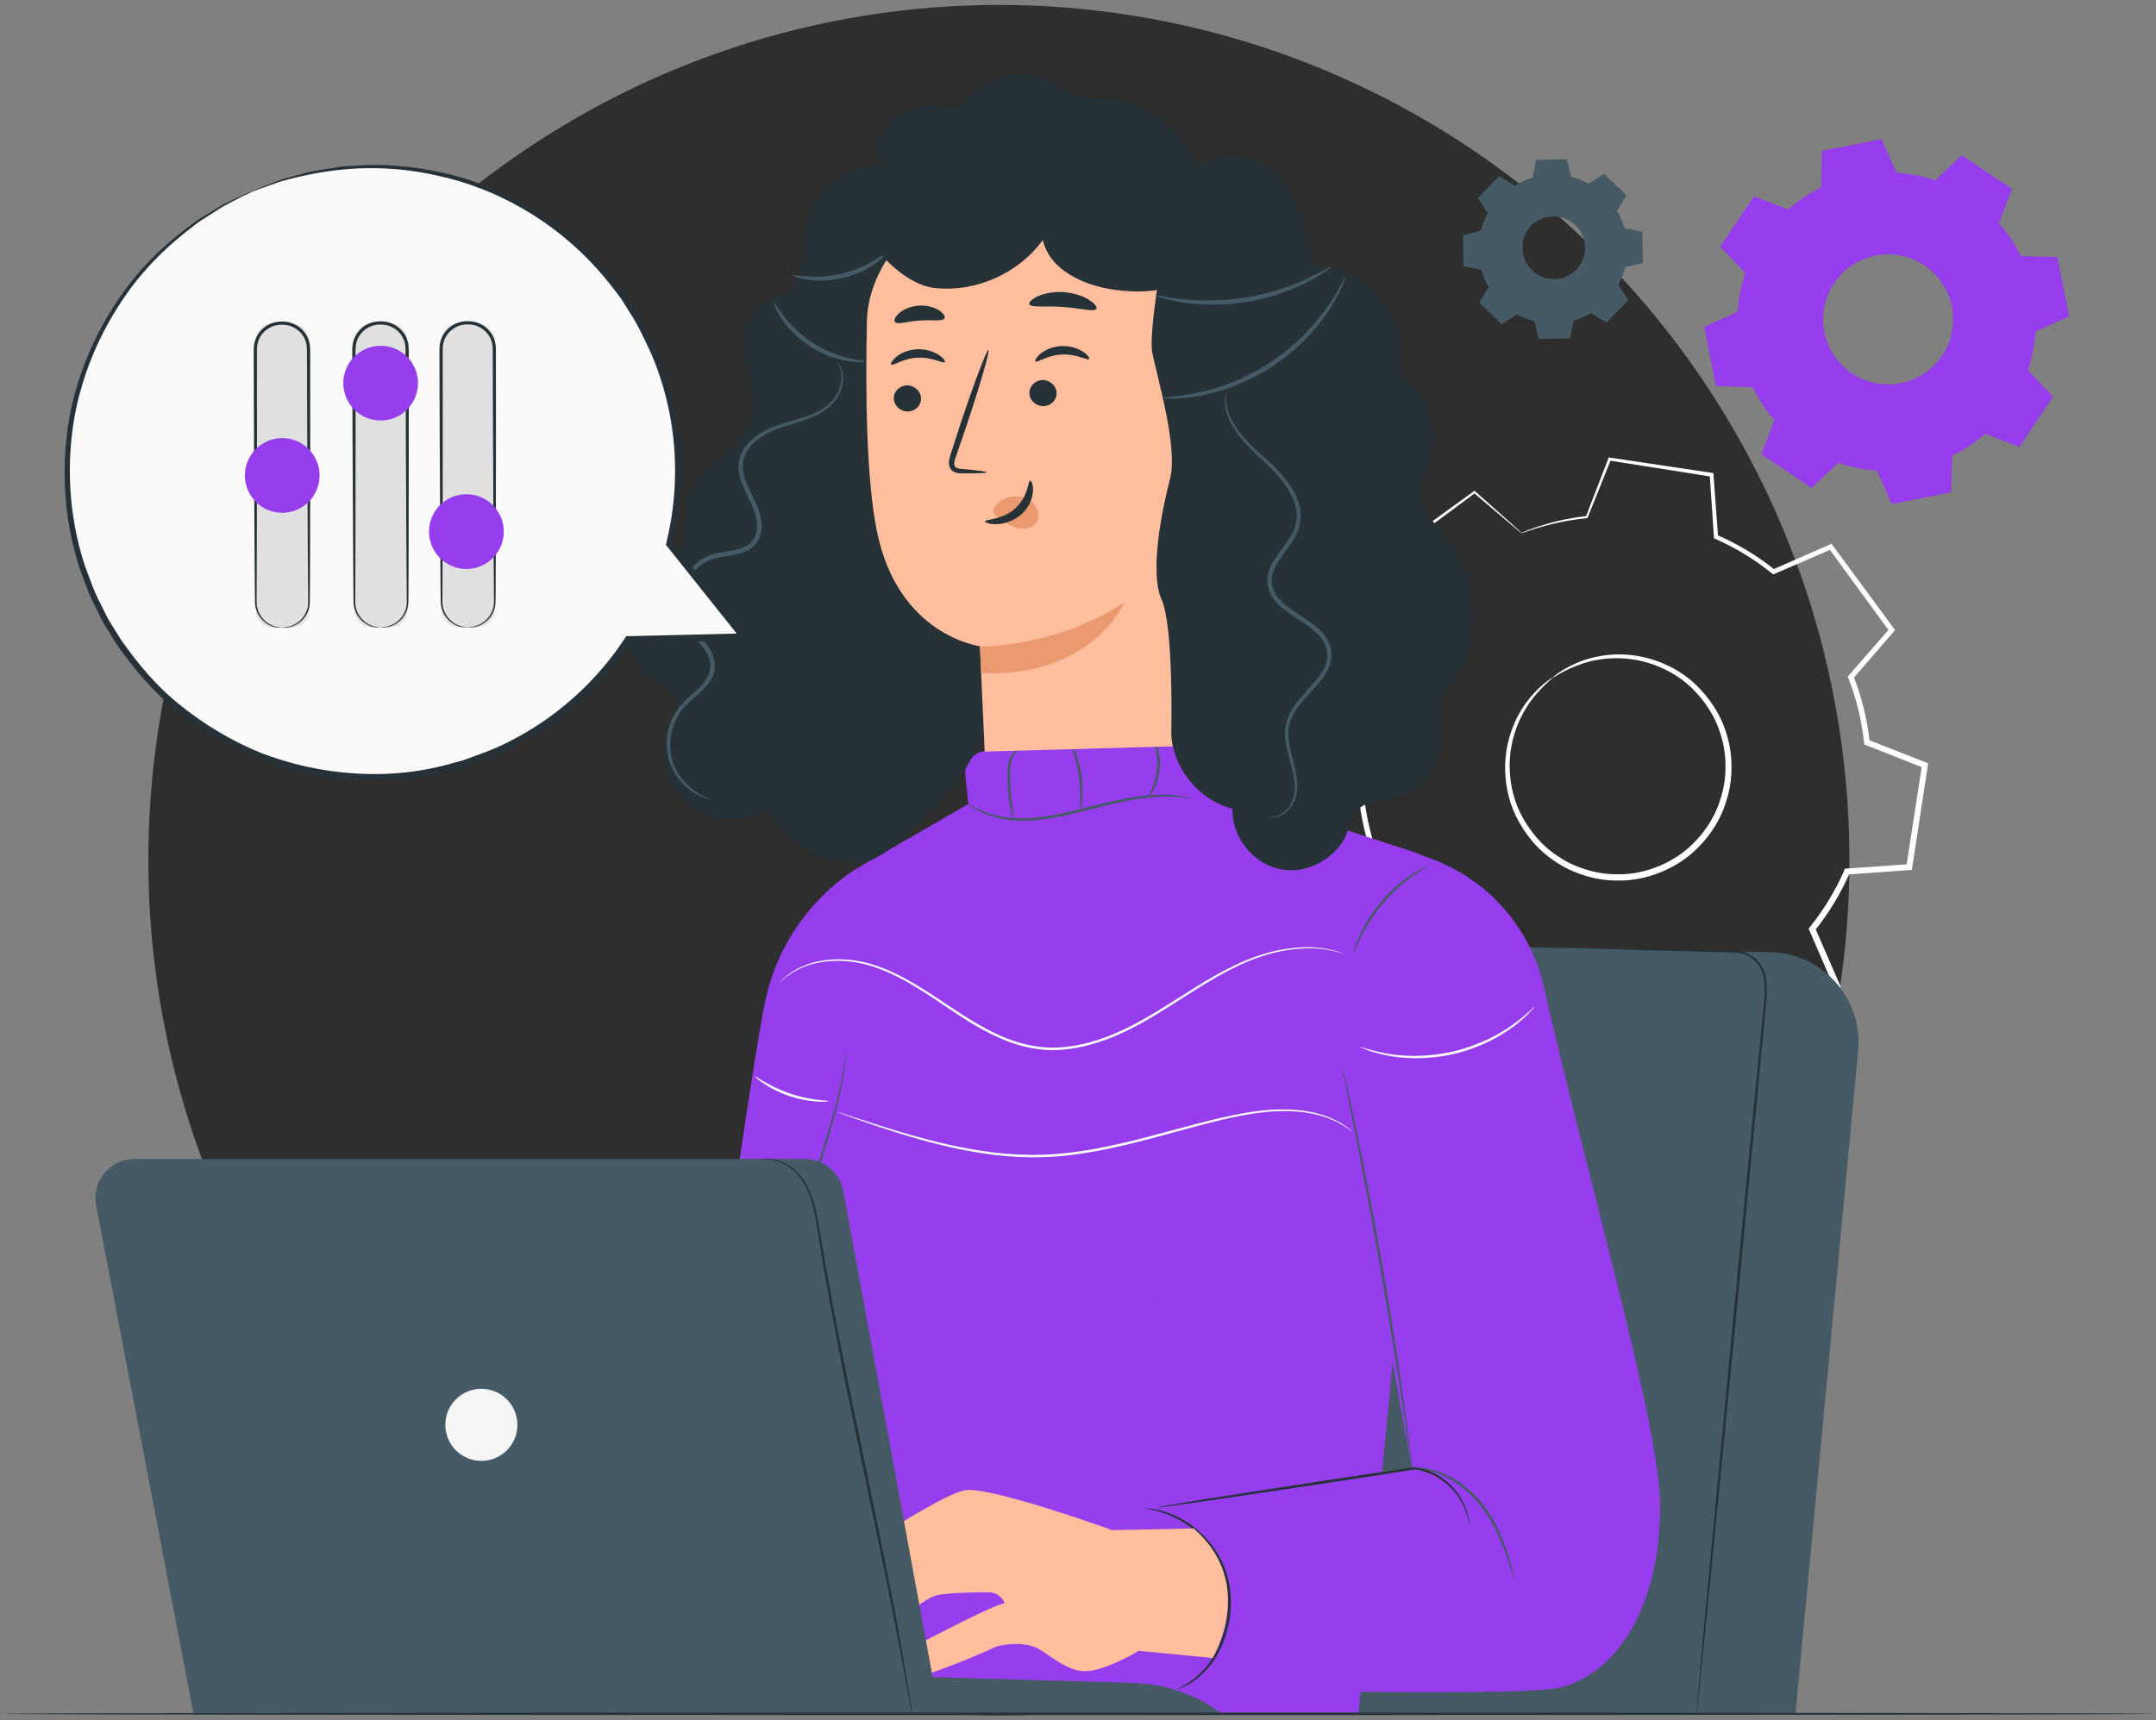 <svg width="436" height="348" viewBox="0 0 436 348" fill="none" xmlns="http://www.w3.org/2000/svg">
<rect x="0" y="0" width="436" height="348" fill="#808080" stroke="none"/>
<ellipse cx="202" cy="174" rx="172" ry="173" fill="#2E2E2E"/>
<g clip-path="url(#clip0)">
<path d="M361.61 42.36C363.64 40.57 365.88 39.09 368.26 37.93L368.47 30.52L380.5 28.15L383.5 34.92C386.14 35.09 388.77 35.61 391.33 36.49L396.71 31.4L406.89 38.23L404.23 45.14C406.02 47.17 407.5 49.42 408.66 51.79L416.06 52L418.43 64.02L411.66 67.02C411.49 69.66 410.97 72.29 410.09 74.85L415.18 80.23L408.35 90.41L401.44 87.75C399.41 89.54 397.16 91.02 394.79 92.18L394.58 99.59L382.56 101.96L379.56 95.19C376.92 95.02 374.29 94.5 371.73 93.62L366.35 98.71L356.17 91.88L358.83 84.97C357.04 82.94 355.56 80.69 354.4 78.32L346.99 78.11L344.62 66.09L351.39 63.09C351.56 60.45 352.08 57.82 352.96 55.26L347.87 49.88L354.7 39.7L361.61 42.36ZM370.91 57.28C366.87 63.31 368.48 71.48 374.51 75.52C380.54 79.56 388.71 77.95 392.75 71.92C396.79 65.89 395.18 57.72 389.15 53.68C383.13 49.63 374.96 51.24 370.91 57.28Z" fill="#963EEE"/>
<path d="M306.35 37.57C307.49 36.88 308.71 36.35 309.97 36L310.72 32.42L316.77 32.31L317.64 35.86C318.91 36.17 320.14 36.65 321.31 37.3L324.37 35.3L328.72 39.5L326.82 42.63C327.51 43.77 328.04 44.99 328.39 46.25L331.97 47L332.08 53.05L328.53 53.92C328.22 55.19 327.74 56.42 327.09 57.59L329.09 60.65L324.89 65L321.76 63.1C320.62 63.79 319.4 64.32 318.14 64.67L317.39 68.25L311.34 68.36L310.47 64.81C309.2 64.5 307.97 64.02 306.8 63.37L303.74 65.37L299.39 61.17L301.29 58.04C300.6 56.9 300.07 55.68 299.72 54.42L296.14 53.67L296.03 47.62L299.58 46.75C299.89 45.48 300.37 44.25 301.02 43.08L299.02 40.02L303.22 35.67L306.35 37.57ZM309.58 45.63C307.09 48.21 307.16 52.32 309.74 54.81C312.32 57.3 316.43 57.23 318.92 54.65C321.41 52.07 321.34 47.96 318.76 45.47C316.18 42.97 312.07 43.05 309.58 45.63Z" fill="#455A64"/>
<path d="M309.58 45.63C309.58 45.63 309.92 45.15 310.79 44.57C311.64 44 313.13 43.37 315.02 43.57C315.95 43.67 316.97 43.98 317.9 44.59C318.82 45.2 319.69 46.08 320.23 47.21C320.52 47.77 320.71 48.39 320.82 49.03C320.94 49.67 320.95 50.35 320.86 51.03C320.7 52.39 320.05 53.72 319.06 54.77C318.05 55.8 316.73 56.49 315.38 56.7C314.71 56.82 314.03 56.83 313.38 56.73C312.73 56.65 312.1 56.47 311.54 56.2C310.39 55.7 309.48 54.86 308.84 53.97C308.19 53.06 307.85 52.06 307.72 51.13C307.45 49.25 308.03 47.73 308.57 46.86C309.11 45.98 309.58 45.63 309.58 45.63C309.62 45.66 309.19 46.06 308.69 46.95C308.2 47.83 307.68 49.3 307.97 51.11C308.12 52 308.46 52.96 309.08 53.81C309.71 54.66 310.57 55.44 311.67 55.91C312.21 56.16 312.8 56.32 313.42 56.4C314.03 56.49 314.68 56.48 315.31 56.36C316.59 56.15 317.82 55.5 318.78 54.53C319.72 53.54 320.33 52.28 320.49 51C320.58 50.36 320.57 49.72 320.46 49.11C320.36 48.5 320.18 47.91 319.91 47.38C319.41 46.3 318.59 45.46 317.72 44.86C316.84 44.26 315.87 43.96 314.98 43.84C313.17 43.61 311.71 44.18 310.85 44.7C309.99 45.22 309.61 45.66 309.58 45.63Z" fill="#455A64"/>
<path d="M306.35 37.57C306.35 37.58 306.28 37.54 306.15 37.46C306 37.38 305.81 37.26 305.55 37.11C305 36.79 304.22 36.32 303.19 35.72L303.26 35.71C302.19 36.83 300.78 38.3 299.08 40.09L299.09 39.97C299.7 40.89 300.38 41.92 301.11 43.02L301.15 43.07L301.12 43.13C300.53 44.21 300.03 45.43 299.7 46.78L299.68 46.85L299.61 46.87C298.5 47.14 297.31 47.44 296.06 47.75L296.16 47.62C296.2 49.52 296.24 51.55 296.28 53.67L296.16 53.53C297.27 53.76 298.49 54.01 299.74 54.27L299.83 54.29L299.86 54.38C300.19 55.55 300.71 56.79 301.42 57.96L301.47 58.04L301.42 58.12C300.83 59.09 300.19 60.16 299.53 61.25L299.5 61.04C300.87 62.36 302.35 63.78 303.86 65.24L303.64 65.22C304.59 64.59 305.64 63.91 306.7 63.21L306.79 63.15L306.88 63.2C307.95 63.8 309.19 64.3 310.51 64.62L310.62 64.65L310.65 64.76C310.92 65.87 311.22 67.09 311.52 68.31L311.34 68.17C313.26 68.14 315.31 68.1 317.39 68.06L317.21 68.21C317.45 67.08 317.7 65.86 317.95 64.63L317.97 64.52L318.08 64.49C319.27 64.15 320.51 63.63 321.65 62.94L321.75 62.88L321.85 62.94C322.9 63.58 323.94 64.21 324.98 64.84L324.75 64.87C326.17 63.4 327.57 61.95 328.95 60.52L328.93 60.75C328.26 59.72 327.59 58.7 326.93 57.69L326.87 57.6L326.92 57.5C327.56 56.35 328.04 55.12 328.35 53.87L328.38 53.76L328.49 53.73C329.69 53.44 330.87 53.15 332.04 52.86L331.9 53.04C331.87 50.97 331.83 48.96 331.8 46.99L331.94 47.15C330.73 46.9 329.53 46.65 328.36 46.4L328.26 46.38L328.23 46.28C327.87 45 327.34 43.79 326.68 42.7L326.63 42.62L326.68 42.54C327.33 41.47 327.96 40.43 328.58 39.42L328.6 39.61C327.07 38.13 325.63 36.73 324.26 35.4L324.44 35.42C323.36 36.12 322.35 36.78 321.38 37.42L321.31 37.46L321.24 37.42C320.02 36.74 318.8 36.28 317.6 35.98L317.53 35.96L317.51 35.89C317.2 34.6 316.92 33.43 316.65 32.33L316.76 32.41C314.42 32.44 312.42 32.47 310.71 32.49L310.79 32.42C310.48 33.85 310.23 35.02 310.02 36L310.01 36.04L309.98 36.05C308.7 36.41 307.8 36.83 307.21 37.11C306.93 37.26 306.72 37.37 306.56 37.45C306.42 37.54 306.35 37.57 306.35 37.57C306.35 37.57 306.42 37.52 306.55 37.43C306.69 37.35 306.9 37.22 307.19 37.06C307.77 36.75 308.67 36.31 309.95 35.94L309.91 35.99C310.11 35.01 310.34 33.84 310.63 32.4L310.64 32.34H310.71C312.42 32.3 314.42 32.26 316.76 32.21H316.85L316.87 32.3C317.14 33.4 317.43 34.56 317.75 35.85L317.66 35.76C318.88 36.06 320.12 36.52 321.37 37.21H321.23C322.2 36.57 323.21 35.91 324.28 35.2L324.37 35.14L324.45 35.22C325.83 36.55 327.28 37.94 328.81 39.41L328.9 39.5L328.84 39.61C328.23 40.63 327.6 41.67 326.95 42.74V42.57C327.63 43.68 328.17 44.92 328.54 46.23L328.41 46.11C329.58 46.35 330.78 46.6 331.99 46.85L332.12 46.88V47.02C332.16 48.99 332.19 51 332.23 53.07V53.21L332.09 53.24C330.92 53.53 329.74 53.82 328.54 54.11L328.67 53.98C328.36 55.26 327.87 56.52 327.21 57.7L327.2 57.51C327.86 58.52 328.53 59.54 329.21 60.57L329.29 60.69L329.19 60.8C327.81 62.23 326.41 63.68 324.99 65.15L324.89 65.26L324.76 65.18C323.73 64.55 322.68 63.92 321.63 63.29H321.82C320.65 64 319.38 64.53 318.16 64.88L318.29 64.74C318.03 65.97 317.78 67.19 317.54 68.32L317.51 68.46H317.36C315.28 68.5 313.23 68.53 311.31 68.56H311.16L311.13 68.42C310.83 67.19 310.53 65.98 310.26 64.87L310.39 65C309.04 64.67 307.77 64.15 306.68 63.54L306.86 63.53C305.8 64.22 304.75 64.91 303.8 65.53L303.68 65.61L303.58 65.51C302.07 64.05 300.6 62.62 299.23 61.3L299.13 61.21L299.2 61.1C299.86 60.01 300.51 58.95 301.1 57.98V58.15C300.38 56.95 299.85 55.68 299.52 54.49L299.64 54.6C298.39 54.34 297.17 54.08 296.06 53.85L295.95 53.83V53.71C295.92 51.59 295.89 49.56 295.86 47.66V47.55L295.96 47.53C297.21 47.23 298.41 46.94 299.51 46.67L299.42 46.76C299.76 45.39 300.28 44.15 300.89 43.07V43.18C300.17 42.08 299.5 41.04 298.9 40.11L298.86 40.05L298.91 40C300.63 38.24 302.06 36.78 303.14 35.67L303.17 35.64L303.21 35.66C304.21 36.28 304.98 36.76 305.51 37.09C305.76 37.25 305.96 37.37 306.1 37.47C306.29 37.51 306.35 37.56 306.35 37.57Z" fill="#455A64"/>
<path d="M327.35 218.56H327.33L306.69 215.39V215.37L305.8 202.81C301.63 200.99 297.72 198.62 294.19 195.77L282.63 200.8L282.62 200.78L270.27 183.94L270.28 183.92L278.53 174.42C276.87 170.19 275.79 165.75 275.3 161.23L263.56 156.61V156.59L266.73 135.95H266.75L279.31 135.06C281.13 130.89 283.5 126.99 286.34 123.45L281.31 111.89L281.33 111.88L298.16 99.53L298.18 99.54L307.69 107.79C311.91 106.14 316.35 105.05 320.88 104.56L325.5 92.82H325.52L346.17 96V96.02L347.05 108.58C351.22 110.4 355.13 112.77 358.66 115.62L370.22 110.59L370.23 110.61L382.58 127.45L382.57 127.47L374.32 136.97C375.98 141.2 377.06 145.63 377.55 150.16L389.29 154.78V154.8L386.12 175.44H386.1L373.54 176.33C371.72 180.5 369.35 184.41 366.5 187.94L371.53 199.5L371.51 199.51L354.68 211.86L354.66 211.85L345.16 203.6C340.94 205.26 336.5 206.34 331.97 206.83L327.35 218.56ZM306.73 215.34L327.31 218.5L331.93 206.77H331.94C336.47 206.28 340.92 205.2 345.15 203.54H345.16L345.17 203.55L354.67 211.8L371.46 199.48L366.44 187.93L366.45 187.92C369.3 184.38 371.67 180.47 373.49 176.3L373.5 176.29H373.51L386.07 175.4L389.23 154.82L377.5 150.2V150.19C377.01 145.66 375.93 141.21 374.27 136.98V136.97L374.28 136.96L382.53 127.46L370.21 110.67L358.66 115.7L358.65 115.69C355.11 112.84 351.2 110.47 347.02 108.65L347.01 108.64V108.62L346.13 96.06L325.55 92.9L320.93 104.63H320.92C316.38 105.12 311.94 106.2 307.72 107.86L307.71 107.87L307.7 107.86L298.2 99.61L281.41 111.93L286.43 123.49L286.42 123.5C283.57 127.04 281.2 130.95 279.38 135.13L279.37 135.14H279.36L266.78 136L263.62 156.58L275.35 161.2V161.21C275.84 165.74 276.92 170.18 278.58 174.42V174.43L278.57 174.44L270.32 183.94L282.64 200.73L294.19 195.7L294.2 195.71C297.74 198.56 301.65 200.93 305.82 202.75L305.83 202.76V202.77L306.73 215.34ZM327.22 177.54C326.08 177.54 324.94 177.45 323.79 177.28C320.91 176.84 318.19 175.86 315.71 174.38C313.13 172.84 310.92 170.83 309.13 168.39C307.34 165.95 306.08 163.24 305.39 160.32C304.72 157.5 304.61 154.61 305.05 151.74C305.49 148.86 306.47 146.14 307.95 143.66C309.49 141.08 311.5 138.87 313.94 137.08C316.38 135.29 319.09 134.03 322.01 133.34C324.83 132.67 327.72 132.56 330.59 133C333.47 133.44 336.19 134.42 338.67 135.9C341.25 137.44 343.46 139.45 345.25 141.89C347.04 144.33 348.3 147.04 348.99 149.96C349.66 152.78 349.77 155.67 349.33 158.54C348.89 161.42 347.91 164.14 346.43 166.62C344.89 169.2 342.88 171.41 340.44 173.2C338 174.99 335.29 176.25 332.37 176.94C330.67 177.33 328.95 177.54 327.22 177.54ZM313.95 137.08L313.96 137.1C311.53 138.89 309.52 141.09 307.98 143.66C306.5 146.14 305.53 148.86 305.09 151.73C304.65 154.6 304.76 157.48 305.43 160.29C306.12 163.2 307.38 165.91 309.16 168.34C310.95 170.77 313.15 172.78 315.72 174.32C318.2 175.8 320.92 176.77 323.79 177.21C326.66 177.65 329.54 177.54 332.35 176.87C335.26 176.18 337.97 174.92 340.4 173.14C342.83 171.35 344.84 169.15 346.38 166.58C347.86 164.1 348.83 161.38 349.27 158.51C349.71 155.64 349.6 152.76 348.93 149.95C348.24 147.04 346.98 144.33 345.2 141.9C343.41 139.47 341.21 137.46 338.64 135.92C336.16 134.44 333.44 133.47 330.57 133.03C327.7 132.59 324.82 132.7 322.01 133.37C319.1 134.06 316.39 135.32 313.96 137.1L313.95 137.08Z" fill="#E0E0E0"/>
<path d="M313.95 137.08C313.95 137.08 315.38 135.65 318.68 134.18C321.91 132.75 327.35 131.47 333.65 133.25C336.75 134.15 340.04 135.77 342.83 138.4C345.59 141.02 348.03 144.5 349.21 148.67C349.85 150.73 350.17 152.95 350.15 155.21C350.17 157.47 349.83 159.78 349.11 162.02C347.76 166.53 344.8 170.7 340.8 173.69C336.75 176.61 331.89 178.18 327.18 178.12C324.83 178.14 322.52 177.77 320.37 177.07C318.21 176.4 316.19 175.44 314.42 174.21C310.79 171.83 308.21 168.46 306.54 165.04C304.87 161.58 304.31 157.96 304.38 154.73C304.58 148.18 307.43 143.38 309.76 140.73C312.16 138.02 313.95 137.08 313.95 137.08C314.05 137.2 312.37 138.3 310.15 141.04C307.98 143.73 305.36 148.45 305.29 154.74C305.28 157.84 305.87 161.29 307.5 164.57C309.14 167.81 311.63 170.99 315.08 173.22C316.77 174.38 318.69 175.28 320.74 175.89C322.78 176.54 324.97 176.88 327.19 176.85C331.65 176.9 336.22 175.4 340.05 172.65C343.83 169.82 346.62 165.91 347.92 161.64C348.61 159.53 348.94 157.34 348.94 155.2C348.96 153.06 348.68 150.96 348.09 149C347.01 145.04 344.72 141.71 342.12 139.17C339.49 136.63 336.37 135.03 333.41 134.11C327.39 132.29 322.1 133.37 318.88 134.64C315.59 135.94 314.04 137.22 313.95 137.08Z" fill="white"/>
<path d="M307.69 107.82C307.69 107.84 307.48 107.68 307.07 107.34C306.62 106.97 306.02 106.46 305.24 105.81C303.57 104.39 301.17 102.35 298.05 99.71L298.31 99.72C294.02 102.9 288.38 107.09 281.56 112.16L281.67 111.77C283.21 115.27 284.92 119.15 286.74 123.31L286.83 123.52L286.69 123.7C284.04 127.01 281.63 130.88 279.74 135.26L279.64 135.49L279.38 135.51C275.46 135.8 271.22 136.11 266.8 136.43L267.22 136.04C266.24 142.54 265.2 149.43 264.1 156.67L263.79 156.12C267.42 157.54 271.43 159.11 275.53 160.72L275.83 160.84L275.86 161.16C276.31 165.32 277.35 169.85 279.08 174.23L279.2 174.54L278.98 174.79C276.42 177.74 273.6 181 270.73 184.32L270.76 183.61C274.64 188.89 278.83 194.58 283.12 200.42L282.4 200.23C286 198.66 289.95 196.94 293.95 195.19L294.29 195.04L294.58 195.27C297.86 197.91 301.8 200.37 306.08 202.22L306.42 202.37L306.45 202.75C306.73 206.69 307.04 210.99 307.35 215.33L306.82 214.75C313.35 215.75 320.35 216.82 327.44 217.91L326.75 218.31C328.21 214.6 329.78 210.6 331.37 206.58L331.51 206.22L331.9 206.18C336.14 205.73 340.64 204.68 344.93 202.99H344.94L345.3 202.85L345.59 203.1C348.79 205.87 351.96 208.63 355.11 211.36L354.31 211.33C359.99 207.16 365.6 203.05 371.13 198.99L370.92 199.76C369.23 195.87 367.56 192.01 365.9 188.2L365.75 187.85L365.99 187.55C368.84 184.01 371.18 180.13 372.96 176.07L373.11 175.72L373.48 175.69C377.73 175.39 381.92 175.1 386.06 174.81L385.5 175.33C386.59 168.29 387.65 161.42 388.69 154.71L389.06 155.35C385.08 153.78 381.17 152.23 377.33 150.72L377.01 150.59L376.97 150.24C376.49 145.67 375.39 141.27 373.79 137.17L373.67 136.86L373.89 136.61C376.73 133.35 379.48 130.19 382.17 127.11L382.14 127.77C377.81 121.84 373.72 116.25 369.83 110.92L370.42 111.08C366.35 112.84 362.53 114.49 358.85 116.08L358.59 116.19L358.37 116.02C354.63 112.99 350.74 110.71 346.86 109L346.62 108.9L346.6 108.65C346.29 104.08 346.02 99.96 345.75 96.07L346.07 96.42C338.09 95.16 331.29 94.08 325.46 93.16L325.77 92.98C323.89 97.65 322.36 101.49 321.07 104.68L321.02 104.8L320.9 104.81C316.34 105.28 313.04 106.17 310.88 106.81C309.84 107.14 309.05 107.4 308.47 107.59C307.95 107.76 307.69 107.83 307.69 107.82C307.69 107.8 307.96 107.68 308.46 107.47C308.98 107.26 309.77 106.95 310.84 106.59C312.99 105.88 316.29 104.91 320.88 104.38L320.71 104.51C321.95 101.3 323.44 97.45 325.25 92.75L325.33 92.54L325.56 92.57C331.39 93.44 338.2 94.46 346.19 95.65L346.49 95.69L346.51 95.99C346.8 99.88 347.1 104 347.44 108.56L347.19 108.2C351.15 109.92 355.12 112.21 358.94 115.28L358.47 115.22C362.15 113.61 365.96 111.94 370.02 110.16L370.38 110L370.61 110.32C374.52 115.63 378.63 121.21 382.99 127.12L383.24 127.46L382.96 127.78C380.28 130.87 377.54 134.04 374.71 137.31L374.81 136.74C376.46 140.92 377.59 145.42 378.1 150.09L377.74 149.62C381.58 151.13 385.5 152.66 389.48 154.23L389.92 154.4L389.85 154.87C388.83 161.58 387.78 168.45 386.7 175.49L386.63 175.97L386.14 176C382 176.3 377.82 176.59 373.56 176.9L374.08 176.53C372.26 180.7 369.88 184.68 366.95 188.31L367.04 187.66C368.7 191.47 370.38 195.33 372.07 199.22L372.27 199.69L371.86 199.99C366.33 204.05 360.73 208.16 355.04 212.34L354.63 212.64L354.24 212.3C351.09 209.57 347.92 206.81 344.72 204.04L345.37 204.15H345.36C340.96 205.88 336.35 206.96 332 207.42L332.53 207.02C330.94 211.05 329.37 215.05 327.91 218.75L327.72 219.22L327.22 219.14C320.13 218.05 313.13 216.97 306.6 215.96L306.1 215.88L306.07 215.38C305.77 211.04 305.47 206.74 305.19 202.8L305.56 203.32C301.18 201.41 297.15 198.89 293.8 196.18L294.43 196.26C290.42 198 286.47 199.71 282.87 201.28L282.43 201.47L282.15 201.09C277.87 195.25 273.7 189.54 269.83 184.25L269.56 183.88L269.86 183.54C272.74 180.23 275.57 176.98 278.14 174.04L278.04 174.6C276.28 170.12 275.24 165.49 274.8 161.24L275.13 161.68C271.03 160.06 267.04 158.47 263.41 157.04L263.03 156.89L263.09 156.49C264.22 149.26 265.29 142.37 266.3 135.88L266.36 135.52L266.72 135.49C271.14 135.19 275.38 134.9 279.3 134.64L278.94 134.89C280.89 130.45 283.37 126.53 286.08 123.19L286.03 123.58C284.24 119.41 282.56 115.51 281.05 112L280.95 111.76L281.16 111.61C288.04 106.62 293.73 102.5 298.05 99.37L298.18 99.27L298.3 99.38C301.33 102.07 303.67 104.15 305.29 105.59C306.05 106.28 306.64 106.81 307.08 107.21C307.49 107.6 307.7 107.8 307.69 107.82Z" fill="white"/>
<path d="M363.09 346.71L375.77 212.56C376.77 202 368.58 192.82 357.98 192.6L216.89 189.75C207.24 189.56 199.11 196.91 198.34 206.52L187.53 346.64L363.09 346.71Z" fill="#455A64"/>
<path d="M343.08 346.68C343.09 346.68 343.11 346.52 343.15 346.21C343.19 345.87 343.24 345.41 343.31 344.82C343.44 343.57 343.63 341.77 343.88 339.46C344.35 334.77 345.03 328.04 345.87 319.73C347.5 303.05 349.75 280.04 352.23 254.63C354.12 234.83 355.87 216.5 357.3 201.58V201.57V201.56C357.28 200.81 357.26 200.07 357.24 199.35C357.23 198.63 357.2 197.88 357.01 197.17C356.64 195.75 355.78 194.51 354.68 193.66C353.58 192.81 352.24 192.34 350.93 192.29C349.65 192.27 348.42 192.24 347.22 192.22C342.44 192.14 338.28 192.08 334.85 192.02C331.46 191.98 328.79 191.95 326.94 191.92C326.05 191.92 325.36 191.91 324.87 191.91C324.4 191.91 324.16 191.93 324.16 191.93C324.16 191.93 324.4 191.96 324.87 191.98C325.37 192 326.06 192.02 326.94 192.06C328.79 192.11 331.45 192.19 334.85 192.28C338.27 192.36 342.43 192.47 347.21 192.58C348.41 192.61 349.64 192.64 350.91 192.67C352.14 192.72 353.4 193.17 354.42 193.98C355.44 194.79 356.24 195.95 356.58 197.28C356.76 197.94 356.78 198.64 356.79 199.37C356.81 200.09 356.82 200.82 356.84 201.56V201.54C355.39 216.46 353.6 234.79 351.67 254.58C349.25 280 347.06 303.01 345.47 319.69C344.71 328 344.09 334.74 343.66 339.43C343.46 341.74 343.3 343.54 343.2 344.8C343.15 345.39 343.12 345.86 343.09 346.2C343.07 346.51 343.07 346.68 343.08 346.68Z" fill="#263238"/>
<path d="M173.79 175.36L198.57 161.05L247.22 156.25L247.54 163.39L234.4 262.8L245.11 346.68H167.13L173.79 175.36Z" fill="#963EEE"/>
<path d="M196.74 171.21L195.22 156.9C194.95 154.38 196.8 152.13 199.32 151.9L244.7 147.8C245.93 147.69 247 148.64 247.03 149.87L247.54 166.89L234.4 189.19L220.89 193.49H204.37L194.87 183.35L196.74 171.21Z" fill="#963EEE"/>
<path d="M240.84 161.439C240.83 161.489 240.19 161.369 239.03 161.249C237.87 161.139 236.17 161.039 234.08 161.169C231.99 161.289 229.52 161.639 226.81 162.219C224.1 162.789 221.15 163.589 218.03 164.349C214.91 165.109 211.89 165.729 209.1 165.939C206.31 166.169 203.75 165.959 201.69 165.439C199.62 164.929 198.07 164.149 197.07 163.519C196.57 163.199 196.2 162.919 195.97 162.719C195.73 162.519 195.62 162.399 195.63 162.389C195.66 162.349 196.17 162.749 197.19 163.329C198.21 163.889 199.76 164.609 201.79 165.049C203.82 165.509 206.32 165.669 209.06 165.419C211.81 165.179 214.79 164.549 217.9 163.799C221.01 163.039 223.97 162.259 226.7 161.709C229.43 161.149 231.94 160.839 234.05 160.779C236.16 160.709 237.88 160.859 239.04 161.049C239.62 161.149 240.07 161.229 240.37 161.309C240.69 161.369 240.85 161.419 240.84 161.439Z" fill="#455A64"/>
<g opacity="0.3">
<g opacity="0.3">
<g opacity="0.3">
<g opacity="0.3">
<path opacity="0.3" d="M197.82 163.69C196.61 167.03 196.57 171.17 199.04 173.73C201.05 175.82 204.28 176.34 207.12 175.77C209.96 175.2 212.52 173.71 215.01 172.23C221.26 168.51 227.6 164.66 234.7 163.09C235.16 162.99 235.64 162.88 235.97 162.56C236.3 162.23 236.39 161.61 236.01 161.33C235.84 161.21 235.63 161.18 235.42 161.16C229.14 160.53 223.11 163.02 216.95 164.4C210.8 165.78 203.73 167.22 198.1 163.91" fill="black"/>
</g>
</g>
</g>
</g>
<path d="M206.49 151.449C206.54 151.529 205.61 151.749 204.94 152.929C204.22 154.079 204.32 156.029 204.32 158.139C204.44 162.369 205.14 165.759 204.97 165.789C204.9 165.809 204.63 164.979 204.36 163.599C204.08 162.219 203.82 160.299 203.76 158.149C203.74 157.079 203.73 156.059 203.82 155.119C203.92 154.179 204.19 153.319 204.6 152.709C205.01 152.099 205.51 151.729 205.88 151.569C206.25 151.419 206.48 151.419 206.49 151.449Z" fill="#455A64"/>
<path d="M218.48 163.89C218.3 163.87 218.71 160.75 218.15 156.96C217.63 153.16 216.37 150.28 216.54 150.22C216.6 150.19 217 150.87 217.47 152.06C217.94 153.25 218.44 154.95 218.72 156.88C218.99 158.81 218.98 160.59 218.86 161.86C218.74 163.13 218.55 163.9 218.48 163.89Z" fill="#455A64"/>
<path d="M233.09 149.02C233.15 148.99 233.56 149.59 233.96 150.7C234.36 151.8 234.67 153.43 234.55 155.24C234.43 157.04 233.9 158.62 233.36 159.66C232.82 160.71 232.33 161.25 232.28 161.21C232.11 161.13 233.78 158.69 233.98 155.2C234.25 151.71 232.92 149.07 233.09 149.02Z" fill="#455A64"/>
<path d="M140.62 297.839C140.62 297.839 151.64 216.859 154.83 202.149C158.9 183.439 173.79 175.359 173.79 175.359L176.84 322.129L163.44 339.009L148.5 344.749C145.07 346.069 141.27 346.129 137.8 344.919L123.43 339.909L122.21 312.539L134.35 309.019L140.62 297.839Z" fill="#963EEE"/>
<path d="M290.11 173.98C301.3 178.31 309.56 187.95 312.21 199.65C320.79 237.47 335.47 287.77 335.7 304C335.99 324.67 326.95 338.83 315.15 341.43C308.4 342.92 262.49 342.17 237.56 341.64C228.35 341.44 220.68 334.53 219.54 325.38C218.28 315.36 225.27 306.16 235.26 304.69L285.77 297.25L276.39 244.84L285.67 172.25L290.11 173.98Z" fill="#963EEE"/>
<path d="M246.24 157.76L266.44 166.03L285.68 172.27L286.13 229.84L274.72 346.53L234.57 346.68L234.65 294.6C233.16 269.51 234.79 244.33 239.53 219.64L245.64 170.13" fill="#963EEE"/>
<path d="M275.85 239.56C275.87 239.56 275.92 239.76 276 240.14C276.09 240.59 276.2 241.14 276.33 241.82C276.61 243.36 277 245.46 277.46 248.01C278.38 253.32 279.64 260.51 281.02 268.47C282.35 276.43 283.55 283.64 284.43 288.96C284.83 291.53 285.16 293.63 285.4 295.18C285.5 295.86 285.57 296.42 285.64 296.88C285.69 297.27 285.7 297.47 285.68 297.48C285.66 297.48 285.61 297.28 285.52 296.9C285.43 296.45 285.32 295.9 285.18 295.22C284.89 293.68 284.5 291.58 284.03 289.03C283.08 283.8 281.82 276.57 280.45 268.57C279.09 260.58 277.89 253.33 277.05 248.08C276.66 245.51 276.33 243.41 276.09 241.86C276 241.17 275.92 240.61 275.86 240.16C275.84 239.76 275.83 239.56 275.85 239.56Z" fill="#963EEE"/>
<path d="M294.8 182.15C294.81 182.19 294.25 182.38 293.25 182.72C292.26 183.09 290.82 183.64 289.14 184.5C285.79 186.2 281.42 189.3 278.03 193.97C277.17 195.12 276.44 196.33 275.84 197.53C275.29 198.76 274.83 199.98 274.53 201.19C273.87 203.59 273.59 205.84 273.43 207.72C273.27 209.61 273.24 211.14 273.23 212.2C273.22 213.26 273.23 213.85 273.19 213.85C273.15 213.85 273.07 213.27 273.01 212.2C272.95 211.14 272.92 209.59 273.04 207.68C273.16 205.78 273.4 203.5 274.04 201.04C274.34 199.81 274.79 198.54 275.36 197.28C275.98 196.03 276.71 194.8 277.59 193.62C281.05 188.86 285.55 185.76 288.98 184.12C290.71 183.29 292.18 182.8 293.2 182.49C294.21 182.24 294.79 182.12 294.8 182.15Z" fill="#963EEE"/>
<path d="M234.12 304.91C234.12 304.93 234.37 304.91 234.83 304.86C235.35 304.8 236.01 304.71 236.84 304.61C238.65 304.36 241.16 304.01 244.22 303.58C250.5 302.65 259.07 301.38 268.53 299.97C275.02 298.97 281.08 298.04 286.21 297.24H286.14C288.6 297.59 290.72 298.66 292.28 299.95C293.87 301.21 294.93 302.69 295.63 303.95C297.02 306.54 297.02 308.31 297.13 308.28C297.14 308.28 297.14 308.17 297.12 307.97C297.1 307.77 297.08 307.46 297 307.07C296.85 306.29 296.55 305.15 295.87 303.82C295.18 302.51 294.14 300.97 292.52 299.64C290.94 298.29 288.77 297.15 286.2 296.76L286.17 296.75L286.13 296.76C281 297.53 274.93 298.44 268.44 299.41C258.99 300.88 250.43 302.21 244.15 303.18C241.1 303.68 238.6 304.09 236.8 304.39C235.98 304.54 235.32 304.65 234.81 304.75C234.36 304.83 234.12 304.89 234.12 304.91Z" fill="#263238"/>
<path d="M238.19 341.649C238.2 341.669 238.36 341.609 238.67 341.489C238.97 341.349 239.45 341.219 239.99 340.889C241.12 340.329 242.65 339.249 244.16 337.559C245.68 335.869 247.05 333.479 247.95 330.609C248.82 327.739 249.18 324.389 248.69 320.949C248.15 317.499 246.61 314.439 244.71 312.119C242.81 309.779 240.61 308.119 238.6 307.079C236.59 306.029 234.81 305.519 233.56 305.309C232.94 305.169 232.45 305.169 232.12 305.129C231.79 305.099 231.62 305.099 231.61 305.119C231.56 305.279 234.48 305.269 238.4 307.429C240.35 308.489 242.47 310.139 244.29 312.439C246.12 314.719 247.59 317.689 248.11 321.019C248.59 324.369 248.26 327.639 247.43 330.449C246.57 333.249 245.28 335.609 243.83 337.289C242.39 338.979 240.94 340.079 239.86 340.689C238.81 341.329 238.17 341.599 238.19 341.649Z" fill="#263238"/>
<g opacity="0.2">
<g opacity="0.2">
<path opacity="0.2" d="M276.59 243.3L269.05 299.61L278.6 297.46L281.57 272.9L276.59 243.3Z" fill="black"/>
</g>
</g>
<g opacity="0.3">
<g opacity="0.3">
<g opacity="0.3">
<path opacity="0.3" d="M122.41 312.549C126.39 311.779 132.17 311.679 136.13 312.569C140.09 313.449 143.36 315.999 145.28 319.559C147.07 322.879 147.6 326.669 146.84 330.369C146.19 333.539 145.51 336.819 143.19 339.079C139.77 342.399 136.4 343.469 131.98 342.689L123.43 339.899L122.41 312.549Z" fill="black"/>
</g>
</g>
</g>
<path d="M129.73 342.1C129.72 342.12 129.92 342.2 130.3 342.34C130.68 342.48 131.25 342.66 132 342.8C133.49 343.1 135.8 343.3 138.46 342.45C139.77 342.01 141.16 341.31 142.38 340.21C143.61 339.13 144.68 337.72 145.51 336.09C146.35 334.46 146.94 332.62 147.3 330.66C147.63 328.72 147.89 326.62 147.44 324.52C147.02 322.43 146.16 320.53 145.16 318.82C144.15 317.09 142.81 315.64 141.31 314.58C139.81 313.51 138.16 312.84 136.58 312.47C134.99 312.12 133.48 312 132.11 311.97C129.36 311.92 127.16 312.21 125.65 312.39C124.95 312.49 124.37 312.57 123.91 312.64C123.51 312.71 123.31 312.75 123.31 312.77C123.31 312.79 123.52 312.78 123.92 312.75C124.38 312.71 124.96 312.66 125.67 312.61C127.19 312.49 129.39 312.27 132.1 312.37C133.45 312.42 134.94 312.57 136.47 312.93C138 313.31 139.57 313.98 141.01 315.01C143.9 317.06 145.97 320.68 146.88 324.64C147.31 326.63 147.07 328.66 146.75 330.57C146.41 332.48 145.84 334.28 145.04 335.86C144.25 337.45 143.22 338.82 142.06 339.87C140.91 340.94 139.58 341.63 138.32 342.08C135.77 342.95 133.5 342.83 132.03 342.59C130.54 342.34 129.75 342.05 129.73 342.1Z" fill="#263238"/>
<g opacity="0.3">
<g opacity="0.3">
<g opacity="0.3">
<path opacity="0.3" d="M232.88 305.229C236.89 306.329 241.14 307.569 243.89 310.689C245.79 312.839 247.58 316.589 248.1 319.409C249.22 325.439 248.39 330.139 245.19 335.369C244.15 337.079 242 339.539 240.24 340.509C238.24 341.609 235.85 341.799 233.6 341.439C227.56 340.479 222.48 335.589 220.7 329.739C218.92 323.889 219.9 316.419 223.29 311.329C224.91 308.899 230.1 306.119 232.88 305.229Z" fill="black"/>
</g>
</g>
</g>
<path d="M306.19 319.18C306.15 319.19 306.01 318.76 305.76 317.98C305.51 317.2 305.15 316.07 304.66 314.69C303.68 311.95 302.15 308.14 299.43 304.62C296.7 301.11 293.2 298.86 290.46 297.92C287.71 296.94 285.84 297.05 285.86 296.93C285.86 296.9 286.32 296.86 287.14 296.9C287.97 296.94 289.16 297.12 290.58 297.57C293.41 298.44 297.05 300.7 299.84 304.29C302.62 307.89 304.11 311.77 305.01 314.56C305.46 315.96 305.76 317.12 305.95 317.92C306.14 318.72 306.22 319.17 306.19 319.18Z" fill="#455A64"/>
<path d="M271.43 215.72C271.45 215.72 271.53 215.99 271.66 216.53C271.8 217.11 271.98 217.89 272.21 218.86C272.68 220.89 273.32 223.83 274.09 227.47C275.63 234.75 277.62 244.84 279.57 256.03C281.52 267.22 283.06 277.4 284.07 284.77C284.58 288.46 284.97 291.44 285.21 293.51C285.32 294.51 285.41 295.3 285.48 295.89C285.54 296.44 285.56 296.72 285.54 296.73C285.52 296.73 285.47 296.45 285.38 295.91C285.29 295.32 285.17 294.53 285.01 293.54C284.69 291.43 284.25 288.47 283.71 284.82C282.6 277.46 281.01 267.3 279.06 256.12C277.11 244.94 275.17 234.84 273.73 227.54C273.01 223.93 272.43 220.99 272.01 218.9C271.82 217.91 271.67 217.13 271.56 216.55C271.45 216.01 271.41 215.73 271.43 215.72Z" fill="#455A64"/>
<path d="M288.55 175.24C288.59 175.32 287.44 175.95 285.73 177.17C284.02 178.39 281.78 180.27 279.71 182.71C277.64 185.16 276.15 187.67 275.22 189.55C274.29 191.44 273.85 192.67 273.77 192.64C273.74 192.63 273.82 192.31 273.99 191.74C274.16 191.17 274.46 190.36 274.89 189.39C275.74 187.44 277.21 184.85 279.32 182.37C281.43 179.89 283.75 178.02 285.53 176.86C286.42 176.28 287.17 175.85 287.71 175.59C288.24 175.34 288.54 175.21 288.55 175.24Z" fill="#455A64"/>
<path d="M168.06 308.89C168.05 308.89 168.04 308.8 168.03 308.64C168.02 308.44 168.01 308.2 168 307.9C167.99 307.2 167.97 306.25 167.95 305.04C167.9 302.56 167.89 298.97 167.61 294.54C167.46 292.33 167.23 289.91 166.84 287.34C166.46 284.77 165.85 282.05 165.13 279.21C163.73 273.54 161.73 267.32 161.31 260.49C160.92 253.66 162.23 247.21 163.73 241.55C165.25 235.87 166.93 230.85 168.13 226.59C169.36 222.33 170.15 218.83 170.55 216.38C170.79 215.16 170.88 214.2 170.99 213.56C171.04 213.26 171.07 213.02 171.1 212.83C171.13 212.66 171.15 212.58 171.16 212.58C171.17 212.58 171.17 212.67 171.16 212.83C171.14 213.03 171.12 213.27 171.1 213.57C171.03 214.22 170.97 215.19 170.76 216.41C170.41 218.87 169.69 222.4 168.49 226.68C167.33 230.97 165.69 236 164.2 241.67C162.72 247.32 161.45 253.71 161.83 260.45C162.24 267.19 164.21 273.39 165.59 279.09C166.29 281.94 166.9 284.68 167.26 287.27C167.63 289.86 167.84 292.29 167.97 294.51C168.21 298.95 168.16 302.55 168.15 305.03C168.13 306.24 168.11 307.19 168.1 307.89C168.09 308.19 168.08 308.44 168.07 308.63C168.08 308.81 168.07 308.89 168.06 308.89Z" fill="#455A64"/>
<path d="M272.1 193.029C272.1 193.039 271.99 193.009 271.79 192.949C271.56 192.879 271.26 192.789 270.89 192.669C270.09 192.459 268.9 192.139 267.34 191.969C264.23 191.589 259.57 191.849 254.26 193.759C251.61 194.699 248.82 196.039 245.95 197.689C243.07 199.329 240.1 201.269 236.95 203.279C233.8 205.279 230.44 207.349 226.72 209.039C223.01 210.729 218.91 212.049 214.56 212.359C210.2 212.689 205.93 211.659 202.2 209.999C198.45 208.339 195.13 206.199 192.03 204.119C188.93 202.039 186 200.029 183.1 198.439C180.21 196.839 177.35 195.629 174.62 194.979C171.89 194.329 169.32 194.239 167.11 194.479C164.9 194.739 163.04 195.319 161.63 195.999C158.79 197.389 157.7 198.859 157.64 198.779C157.63 198.769 157.71 198.689 157.85 198.539C158 198.389 158.22 198.149 158.52 197.869C159.15 197.329 160.11 196.539 161.54 195.819C162.96 195.109 164.83 194.489 167.08 194.199C169.32 193.929 171.93 193.999 174.71 194.629C177.49 195.269 180.39 196.479 183.31 198.079C186.24 199.679 189.19 201.669 192.3 203.739C195.41 205.799 198.71 207.929 202.41 209.549C206.09 211.179 210.25 212.179 214.53 211.859C218.8 211.559 222.84 210.269 226.51 208.599C230.2 206.929 233.54 204.879 236.7 202.899C239.86 200.909 242.84 198.969 245.74 197.339C248.64 195.699 251.46 194.369 254.14 193.439C259.51 191.559 264.23 191.349 267.36 191.799C268.94 191.999 270.12 192.349 270.92 192.599C271.29 192.739 271.58 192.849 271.81 192.929C272 192.979 272.1 193.019 272.1 193.029Z" fill="#FAFAFA"/>
<path d="M310.32 203.67C310.35 203.69 309.99 204.1 309.32 204.8C308.99 205.16 308.57 205.59 308.04 206.03C307.51 206.48 306.94 207.03 306.22 207.53C305.52 208.06 304.75 208.62 303.86 209.14C303 209.71 302.02 210.2 300.99 210.73C298.9 211.72 296.51 212.61 293.91 213.23C291.3 213.81 288.76 214.05 286.44 214.07C285.28 214.03 284.18 214.03 283.16 213.89C282.13 213.81 281.19 213.63 280.34 213.46C279.48 213.33 278.72 213.08 278.05 212.9C277.38 212.73 276.81 212.53 276.36 212.35C275.45 212 274.95 211.8 274.96 211.77C275 211.66 277 212.49 280.4 213.1C281.25 213.25 282.18 213.4 283.2 213.46C284.21 213.58 285.29 213.57 286.43 213.59C288.71 213.54 291.21 213.3 293.78 212.72C296.34 212.12 298.7 211.25 300.77 210.3C301.79 209.78 302.77 209.32 303.62 208.77C304.51 208.27 305.28 207.73 305.98 207.23C308.8 205.21 310.24 203.58 310.32 203.67Z" fill="#FAFAFA"/>
<path d="M167.59 222.76C167.59 222.82 166.69 222.92 165.23 222.83C163.77 222.74 161.76 222.43 159.63 221.71C157.51 220.99 155.71 220.03 154.5 219.21C153.28 218.4 152.62 217.78 152.66 217.73C152.75 217.59 155.62 219.83 159.8 221.21C163.96 222.65 167.6 222.59 167.59 222.76Z" fill="#FAFAFA"/>
<path d="M273.64 229.01C273.59 229.08 272.5 228 270.06 226.81C267.65 225.59 263.74 224.63 258.9 224.77C254.04 224.84 248.37 226.12 242.17 227.77C235.95 229.39 229.17 231.46 221.85 232.83C218.19 233.51 214.57 233.97 211.06 234.07C207.55 234.19 204.15 233.99 200.95 233.6C194.54 232.8 188.9 231.35 184.23 229.98C179.56 228.59 175.84 227.3 173.27 226.4C172.02 225.95 171.03 225.6 170.32 225.34C170.01 225.22 169.76 225.13 169.56 225.05C169.39 224.98 169.3 224.94 169.31 224.93C169.31 224.92 169.4 224.94 169.58 225C169.78 225.06 170.04 225.14 170.36 225.24C171.08 225.47 172.07 225.8 173.34 226.21C175.93 227.05 179.66 228.29 184.34 229.63C189.01 230.95 194.64 232.36 201.01 233.13C204.19 233.51 207.56 233.69 211.05 233.57C214.53 233.46 218.13 233 221.77 232.33C229.05 230.97 235.83 228.92 242.06 227.32C248.28 225.7 254 224.44 258.91 224.42C263.81 224.32 267.75 225.36 270.17 226.65C270.47 226.81 270.76 226.96 271.03 227.1C271.28 227.26 271.52 227.42 271.75 227.56C272.2 227.84 272.56 228.09 272.83 228.33C273.09 228.54 273.3 228.71 273.46 228.85C273.58 228.94 273.65 229 273.64 229.01Z" fill="#FAFAFA"/>
<path d="M242.744 37.439C241.546 28.483 233.582 20.909 224.589 20.167C222.227 19.965 219.78 20.184 217.553 19.375C215.731 18.717 214.212 17.418 212.508 16.49C207.025 13.539 199.516 15.107 195.669 19.998C192.059 24.62 190.591 18.194 182.07 23.254C175.001 27.454 178.696 33.29 178.696 33.29C171.407 32.986 164.337 38.62 163.004 45.788C162.161 50.342 163.089 55.892 159.546 58.86C157.825 60.294 155.429 60.699 153.657 62.065C150.35 64.612 150.232 69.537 150.991 73.635C151.734 77.734 153.016 82.069 151.497 85.948C149 92.307 139.94 94.837 138.809 101.584C138.286 104.772 139.619 108.584 137.409 110.928C136.515 111.873 135.232 112.312 134.068 112.885C129.344 115.196 126.104 120.273 126.003 125.518C125.885 130.781 128.905 135.976 133.528 138.489C134.811 139.197 136.346 139.838 136.835 141.221C137.392 142.756 136.363 144.359 135.637 145.826C132.955 151.173 134.271 158.24 138.691 162.271C143.112 166.303 150.266 166.96 155.344 163.806C158.061 168.664 162.734 172.375 168.083 173.927C170.546 174.635 173.212 174.905 175.659 174.129C177.616 173.505 179.32 172.274 180.855 170.924C188.229 164.498 198.572 154.664 199.263 144.915" fill="#263238"/>
<path d="M174.916 73.094C174.916 73.196 173.6 73.364 171.508 73.044C169.416 72.74 166.547 71.846 163.797 70.075C161.064 68.304 159.056 66.061 157.925 64.273C156.778 62.485 156.39 61.22 156.491 61.186C156.626 61.119 157.234 62.266 158.465 63.902C159.697 65.538 161.671 67.613 164.303 69.316C166.935 71.003 169.635 71.964 171.626 72.42C173.617 72.858 174.916 72.926 174.916 73.094Z" fill="#455A64"/>
<path d="M179.843 50.678C179.91 50.746 179.168 51.707 177.633 52.888C176.097 54.069 173.701 55.401 170.799 56.143C167.897 56.868 165.164 56.868 163.24 56.565C161.317 56.261 160.203 55.789 160.237 55.688C160.271 55.384 164.961 56.733 170.563 55.266C176.198 53.866 179.674 50.425 179.843 50.678Z" fill="#455A64"/>
<path d="M143.618 161.663C143.618 161.68 143.516 161.663 143.314 161.613C143.111 161.562 142.825 161.495 142.437 161.36C141.694 161.09 140.581 160.618 139.383 159.673C138.168 158.745 136.852 157.345 135.907 155.372C134.962 153.415 134.506 150.818 135.063 148.102C135.333 146.753 135.839 145.37 136.649 144.088C137.425 142.772 138.59 141.676 139.771 140.613C140.935 139.551 142.2 138.488 142.993 137.122C143.803 135.756 143.888 134.035 143.145 132.534C142.42 131.016 141.171 129.684 139.99 128.233C139.399 127.508 138.809 126.732 138.32 125.855C137.847 124.961 137.527 123.999 137.375 122.987C136.818 118.99 138.86 114.436 142.875 112.58C144.9 111.687 146.992 111.653 148.865 111.197C149.81 110.978 150.687 110.641 151.413 110.118C152.121 109.578 152.644 108.836 152.881 107.993C153.37 106.272 152.931 104.383 152.29 102.73C151.615 101.06 150.653 99.475 150.029 97.754C149.371 96.068 149.084 94.128 149.675 92.408C150.232 90.687 151.43 89.338 152.712 88.359C155.327 86.352 158.347 85.661 160.895 84.902C163.46 84.177 165.737 83.299 167.357 81.967C168.943 80.634 169.77 78.914 170.057 77.48C170.344 76.03 170.074 74.866 169.736 74.174C169.399 73.466 169.078 73.179 169.129 73.145C169.129 73.145 169.5 73.382 169.905 74.09C170.31 74.782 170.664 76.013 170.411 77.531C170.158 79.049 169.348 80.871 167.695 82.338C166.024 83.789 163.662 84.733 161.097 85.509C158.533 86.302 155.631 87.027 153.201 88.933C152.003 89.877 150.94 91.109 150.468 92.627C149.979 94.145 150.232 95.832 150.856 97.434C151.463 99.053 152.408 100.605 153.151 102.376C153.842 104.13 154.365 106.171 153.792 108.229C153.505 109.258 152.847 110.169 152.003 110.826C151.143 111.467 150.113 111.838 149.118 112.074C147.127 112.564 145.052 112.614 143.297 113.407C139.72 115.026 137.797 119.226 138.32 122.836C138.455 123.746 138.741 124.607 139.163 125.399C139.602 126.192 140.159 126.934 140.732 127.643C141.88 129.076 143.179 130.426 143.989 132.146C144.832 133.85 144.731 135.975 143.769 137.51C142.841 139.062 141.525 140.124 140.361 141.17C139.18 142.216 138.083 143.228 137.341 144.442C136.565 145.64 136.076 146.939 135.789 148.22C135.232 150.784 135.603 153.247 136.464 155.136C137.324 157.042 138.556 158.442 139.703 159.369C141.913 161.275 143.668 161.545 143.618 161.663Z" fill="#455A64"/>
<path d="M244.009 52.466L243.857 45.534L201.878 39.31C188.971 38.467 175.608 51.91 175.321 64.83C175.001 79.184 175.169 96.725 177.312 107.335C181.581 128.655 198.166 130.712 198.166 130.712L199.128 152.032L246.675 150.7L244.009 52.466Z" fill="#FFBE9D"/>
<path d="M180.754 80.567C180.754 82.017 182.003 83.215 183.521 83.231C185.04 83.248 186.272 82.085 186.255 80.634C186.255 79.183 185.006 77.986 183.488 77.952C181.969 77.952 180.737 79.116 180.754 80.567Z" fill="#263238"/>
<path d="M180.231 73.753C180.585 74.09 182.61 72.471 185.58 72.353C188.532 72.201 190.776 73.635 191.08 73.264C191.232 73.095 190.861 72.471 189.882 71.813C188.92 71.172 187.301 70.565 185.461 70.65C183.622 70.734 182.087 71.476 181.226 72.201C180.349 72.927 180.062 73.601 180.231 73.753Z" fill="#263238"/>
<path d="M208.172 79.487C208.172 80.938 209.42 82.135 210.939 82.152C212.457 82.169 213.689 81.005 213.672 79.555C213.672 78.104 212.424 76.907 210.905 76.873C209.403 76.873 208.172 78.037 208.172 79.487Z" fill="#263238"/>
<path d="M209.403 73.112C209.758 73.449 211.782 71.83 214.752 71.712C217.705 71.56 219.949 72.993 220.252 72.622C220.404 72.454 220.033 71.83 219.054 71.172C218.093 70.514 216.473 69.924 214.634 70.008C212.795 70.092 211.259 70.835 210.399 71.56C209.521 72.302 209.235 72.96 209.403 73.112Z" fill="#263238"/>
<path d="M199.533 95.545C199.533 95.376 197.677 95.14 194.674 94.87C193.915 94.82 193.189 94.701 193.038 94.195C192.835 93.656 193.122 92.829 193.459 91.935C194.1 90.08 194.758 88.123 195.467 86.082C198.251 77.75 200.225 70.902 199.888 70.801C199.55 70.7 197.019 77.362 194.252 85.695C193.594 87.752 192.953 89.709 192.346 91.581C192.093 92.458 191.637 93.453 192.076 94.567C192.295 95.123 192.869 95.511 193.358 95.629C193.847 95.764 194.269 95.747 194.657 95.747C197.661 95.764 199.533 95.713 199.533 95.545Z" fill="#263238"/>
<path d="M198.184 130.78C198.184 130.78 213.403 131.05 227.39 121.857C227.39 121.857 220.742 137.19 198.42 136.127L198.184 130.78Z" fill="#EB996E"/>
<path d="M201.085 102.629C202.098 101.179 203.937 100.318 205.793 100.453C207.092 100.538 208.408 101.111 209.235 102.123C210.061 103.135 210.281 104.619 209.606 105.648C208.847 106.812 207.193 107.133 205.759 106.795C204.325 106.458 203.076 105.564 201.878 104.687C201.541 104.451 201.203 104.181 201.001 103.844C200.782 103.506 200.731 103.034 200.967 102.747" fill="#EB996E"/>
<path d="M208.341 97.232C207.852 97.215 207.987 100.436 205.321 102.832C202.672 105.227 199.213 105.007 199.213 105.463C199.179 105.665 200.006 106.053 201.457 106.036C202.874 106.019 204.933 105.48 206.569 104.029C208.189 102.562 208.847 100.656 208.898 99.34C208.965 97.991 208.56 97.215 208.341 97.232Z" fill="#263238"/>
<path d="M208.172 61.525C208.492 62.317 211.445 61.811 214.938 62.098C218.447 62.3 221.282 63.211 221.72 62.469C221.906 62.115 221.4 61.373 220.219 60.648C219.071 59.905 217.232 59.248 215.14 59.096C213.048 58.944 211.141 59.366 209.893 59.922C208.644 60.496 208.02 61.154 208.172 61.525Z" fill="#263238"/>
<path d="M180.974 65.116C181.53 65.774 183.538 64.981 185.985 64.847C188.431 64.627 190.54 65.116 190.996 64.391C191.198 64.037 190.844 63.379 189.899 62.772C188.971 62.165 187.453 61.709 185.765 61.827C184.078 61.945 182.644 62.62 181.817 63.345C180.99 64.104 180.737 64.796 180.974 65.116Z" fill="#263238"/>
<path d="M169.804 38.77C173.263 46.293 181.024 57.475 189.258 58.285C197.491 59.095 206.029 55.249 210.888 48.553C212.272 54.642 219.139 57.745 225.331 58.606C229.701 59.213 234.307 59.162 238.373 57.425C242.44 55.688 245.865 52.044 246.438 47.659C246.995 43.273 240.533 32.698 236.18 31.973" fill="#263238"/>
<path d="M236.855 148.575C237.243 155.507 242.524 161.9 249.256 163.603C249.037 169.237 253.356 174.719 258.89 175.832C264.425 176.945 270.516 173.555 272.49 168.275C273.013 166.892 273.299 165.374 274.211 164.21C276.32 161.545 280.42 162.068 283.642 161.023C289.463 159.133 291.977 152.016 291.319 145.927C291.184 144.729 290.965 143.515 291.151 142.317C291.505 139.871 293.428 138.016 294.846 135.992C300.7 127.693 298.254 115.65 291.775 107.858C289.615 105.26 286.882 102.528 287.084 99.154C287.202 97.265 288.232 95.579 288.923 93.825C291.151 88.124 289.413 81.09 284.79 77.093C284.081 76.485 283.271 75.861 283.018 74.95C282.866 74.377 282.967 73.77 283.035 73.179C284.081 64.189 276.86 55.064 267.867 54.019C267.327 53.951 266.77 53.917 266.281 53.664C264.897 52.939 264.863 51.05 264.678 49.498C264.205 45.416 261.033 37.776 257.912 35.111C249.239 27.706 240.837 33.727 237.834 36.544C237.834 36.544 231.894 65.977 233.042 71.459C234.189 76.941 238.222 90.603 236.619 96.81C235.016 103.017 232.401 115.735 234.915 121.318C237.412 126.918 236.855 148.575 236.855 148.575Z" fill="#263238"/>
<path d="M269.301 53.9C269.335 53.95 268.93 54.288 268.153 54.827C267.394 55.384 266.213 56.109 264.711 56.902C261.725 58.487 257.288 60.225 252.158 61.068C247.029 61.895 242.271 61.692 238.93 61.136C237.26 60.866 235.91 60.562 235.016 60.275C234.105 60.005 233.616 59.82 233.632 59.769C233.666 59.617 235.691 60.123 239.015 60.495C242.339 60.883 246.979 60.984 252.007 60.174C257.035 59.348 261.404 57.762 264.425 56.328C267.462 54.895 269.216 53.765 269.301 53.9Z" fill="#455A64"/>
<path d="M272.119 55.991C272.169 56.008 271.95 56.632 271.495 57.745C271.275 58.302 270.972 58.977 270.55 59.719C270.145 60.461 269.723 61.338 269.099 62.232C267.968 64.054 266.399 66.095 264.459 68.169C262.485 70.21 260.106 72.268 257.372 74.09C254.622 75.877 251.788 77.244 249.139 78.273C246.456 79.234 243.976 79.892 241.85 80.195C240.804 80.415 239.825 80.448 238.981 80.533C238.138 80.634 237.395 80.634 236.805 80.617C235.607 80.6 234.949 80.567 234.949 80.499C234.949 80.314 237.598 80.347 241.748 79.538C243.824 79.15 246.236 78.441 248.852 77.463C251.433 76.417 254.183 75.051 256.883 73.314C259.549 71.526 261.894 69.535 263.868 67.579C265.809 65.572 267.395 63.632 268.576 61.878C270.955 58.37 271.95 55.907 272.119 55.991Z" fill="#455A64"/>
<path d="M256.731 165.306C256.731 165.256 257.102 165.323 257.76 165.188C258.418 165.053 259.38 164.665 260.24 163.704C261.101 162.776 261.826 161.309 261.843 159.487C261.911 157.665 261.371 155.625 260.729 153.381C260.139 151.155 259.346 148.456 260.274 145.656C261.185 142.873 263.429 140.714 265.437 138.42C266.432 137.273 267.428 136.042 268.001 134.625C268.626 133.225 268.541 131.589 267.866 130.189C267.192 128.772 265.909 127.642 264.526 126.647C263.142 125.635 261.607 124.758 260.139 123.662C258.688 122.582 257.271 121.267 256.613 119.462C255.938 117.674 256.326 115.667 257.169 114.149C258.84 111.096 261.438 108.869 262.045 105.934C262.737 103.016 261.387 100.2 259.852 98.041C258.283 95.831 256.41 94.094 254.672 92.508C252.951 90.906 251.466 89.354 250.336 87.853C249.222 86.335 248.463 84.868 248.092 83.586C247.704 82.304 247.704 81.258 247.738 80.55C247.822 79.858 247.906 79.504 247.94 79.504C248.075 79.504 247.62 80.988 248.429 83.468C249.222 85.947 251.601 88.966 255.111 92.019C256.866 93.554 258.806 95.325 260.459 97.585C261.286 98.715 262.029 99.997 262.535 101.431C263.041 102.865 263.21 104.501 262.855 106.103C262.147 109.392 259.447 111.686 257.945 114.553C257.186 115.97 256.883 117.623 257.456 119.141C257.996 120.659 259.262 121.874 260.662 122.903C262.062 123.948 263.598 124.842 265.032 125.871C266.449 126.9 267.85 128.115 268.643 129.767C269.436 131.387 269.486 133.343 268.778 134.929C268.12 136.514 267.057 137.796 266.027 138.96C263.969 141.271 261.809 143.345 260.966 145.875C260.088 148.389 260.78 150.969 261.337 153.196C261.944 155.439 262.45 157.581 262.332 159.504C262.265 161.427 261.421 163.012 260.459 163.94C259.498 164.918 258.452 165.272 257.76 165.357C257.085 165.441 256.731 165.306 256.731 165.306Z" fill="#455A64"/>
<path d="M96.35 341.189C96.35 341.189 106.79 342.729 110.79 344.349C115.13 346.109 120.49 345.079 124.13 342.729C127.77 340.369 129.91 338.219 129.91 338.219L143.27 338.289C143.27 338.289 149.82 331.779 146.22 321.789C145.59 320.049 144.9 318.669 143.27 316.509C141.72 314.759 139.24 313.319 134.93 312.479L118.99 315.569C118.99 315.569 98.78 315.229 90.63 314.859C88.67 314.769 86.74 315.299 85.1 316.379C83.19 317.649 81.03 319.349 81.19 320.449C81.31 321.259 79.99 326.459 83.92 329.799C83.92 329.799 80.38 332.499 82.21 335.019L83.09 336.139C83.09 336.139 80.68 339.119 81.86 340.469C83.03 341.809 93.43 348.199 97.22 346.809C101.03 345.409 97.99 341.859 96.35 341.189Z" fill="#B78876"/>
<path d="M86.68 324.44C86.69 324.41 87.15 324.6 87.97 324.93C88.79 325.26 89.99 325.74 91.49 326.25C92.24 326.51 93.07 326.77 93.96 327.02C94.85 327.28 95.83 327.5 96.84 327.85C97.84 328.2 98.91 328.7 99.69 329.65C100.42 330.56 100.91 331.92 100.39 333.18C100.14 333.8 99.62 334.26 99.06 334.55C98.49 334.83 97.89 334.95 97.3 335C96.12 335.09 95.01 334.91 93.97 334.75C91.88 334.39 90.06 333.79 88.57 333.22C87.08 332.66 85.9 332.13 85.09 331.76C84.28 331.39 83.84 331.17 83.85 331.14C83.86 331.11 84.32 331.28 85.15 331.6C85.98 331.92 87.17 332.4 88.67 332.92C90.16 333.44 91.97 334.01 94.03 334.34C95.06 334.49 96.16 334.65 97.26 334.56C97.81 334.51 98.36 334.39 98.86 334.15C99.34 333.9 99.77 333.51 99.98 333C100.42 331.97 100.02 330.74 99.35 329.91C98.67 329.06 97.66 328.57 96.7 328.22C95.73 327.87 94.75 327.64 93.85 327.36C92.95 327.09 92.13 326.81 91.38 326.53C89.88 325.98 88.7 325.46 87.9 325.08C87.1 324.71 86.67 324.47 86.68 324.44Z" fill="#AA6550"/>
<path d="M87.78 316.89C87.79 316.86 88.25 317.05 89.06 317.39C89.88 317.72 91.06 318.21 92.55 318.74C94.04 319.27 95.83 319.85 97.84 320.38C98.83 320.66 99.99 320.89 100.92 321.7C101.38 322.1 101.72 322.69 101.8 323.33C101.89 323.96 101.76 324.61 101.49 325.19C100.94 326.37 99.81 327.12 98.7 327.47C97.57 327.83 96.41 327.83 95.36 327.66C93.25 327.3 91.52 326.5 90.02 325.99C88.59 325.46 87.41 325.01 86.51 324.68C85.68 324.36 85.23 324.17 85.24 324.14C85.25 324.11 85.72 324.25 86.56 324.52C87.47 324.82 88.67 325.22 90.12 325.7C91.63 326.17 93.38 326.94 95.41 327.26C96.42 327.41 97.51 327.4 98.56 327.06C99.59 326.73 100.6 326.04 101.08 325.01C101.58 323.99 101.45 322.72 100.62 322.02C99.82 321.3 98.72 321.05 97.73 320.77C95.7 320.22 93.91 319.6 92.43 319.03C90.95 318.46 89.78 317.93 88.98 317.55C88.2 317.16 87.77 316.92 87.78 316.89Z" fill="#AA6550"/>
<path d="M129.73 320.25L120.47 316.46C120.47 316.46 94.8 303.82 94.35 304.46C93.9 305.11 92.49 305.01 92.74 308.17C92.98 311.34 107.95 318.03 108.41 319.13C108.86 320.24 107.95 325.75 113.45 329.84C118.95 333.92 122.97 334.09 122.97 334.09" fill="#B78876"/>
<path d="M122.96 334.09C122.96 334.1 122.88 334.1 122.74 334.09C122.59 334.08 122.38 334.06 122.1 334.01C121.54 333.92 120.71 333.73 119.69 333.38C118.67 333.03 117.44 332.49 116.1 331.73C114.78 330.95 113.27 330.03 111.86 328.66C110.45 327.31 109.32 325.38 108.79 323.14C108.51 322.03 108.43 320.82 108.31 319.64C108.29 319.49 108.26 319.36 108.23 319.24C108.2 319.16 108.11 319.08 107.99 318.99C107.76 318.81 107.5 318.65 107.24 318.48C106.72 318.16 106.17 317.85 105.62 317.53C103.4 316.29 101.03 315.02 98.64 313.59C97.45 312.87 96.25 312.11 95.09 311.24C94.51 310.8 93.95 310.34 93.43 309.79C93.17 309.52 92.93 309.22 92.74 308.87C92.65 308.69 92.57 308.5 92.54 308.28C92.5 308.07 92.51 307.9 92.5 307.7C92.49 306.95 92.53 306.15 92.95 305.45C93.16 305.1 93.49 304.84 93.79 304.64C93.94 304.54 94.07 304.44 94.15 304.34C94.18 304.31 94.13 304.35 94.24 304.25C94.36 304.18 94.38 304.2 94.42 304.2C94.51 304.2 94.54 304.21 94.6 304.22C94.7 304.24 94.79 304.26 94.88 304.29C96.28 304.75 97.55 305.34 98.83 305.9C101.37 307.03 103.79 308.18 106.1 309.27C110.71 311.46 114.84 313.49 118.3 315.2C119.17 315.62 119.99 316.06 120.77 316.41C121.57 316.74 122.33 317.06 123.03 317.36C124.43 317.95 125.65 318.46 126.65 318.88C127.62 319.3 128.38 319.62 128.93 319.86C129.17 319.97 129.36 320.05 129.52 320.13C129.65 320.19 129.72 320.23 129.72 320.23C129.72 320.24 129.65 320.22 129.51 320.17C129.35 320.11 129.15 320.04 128.9 319.94C128.34 319.72 127.56 319.42 126.58 319.04C125.57 318.64 124.34 318.15 122.92 317.58C122.21 317.29 121.45 316.99 120.64 316.66C119.83 316.31 119.02 315.89 118.15 315.48C114.66 313.81 110.51 311.83 105.91 309.64C103.6 308.56 101.17 307.42 98.64 306.3C97.37 305.75 96.07 305.15 94.74 304.71C94.66 304.68 94.58 304.66 94.5 304.65C94.47 304.65 94.41 304.63 94.42 304.64C94.42 304.63 94.42 304.67 94.41 304.61C94.38 304.53 94.42 304.54 94.4 304.5C94.39 304.49 94.38 304.48 94.37 304.47C94.66 304.68 94.44 304.54 94.5 304.59L94.47 304.62C94.33 304.8 94.16 304.91 94.01 305.01C93.71 305.21 93.46 305.41 93.29 305.69C92.95 306.25 92.89 306.98 92.91 307.69C92.92 308.07 92.94 308.37 93.11 308.66C93.28 308.95 93.49 309.23 93.74 309.48C94.23 309.99 94.78 310.45 95.34 310.88C96.48 311.73 97.67 312.49 98.85 313.21C101.22 314.65 103.58 315.91 105.8 317.17C106.36 317.49 106.9 317.8 107.44 318.13C107.71 318.3 107.97 318.47 108.22 318.67C108.34 318.77 108.5 318.89 108.58 319.09C108.64 319.26 108.67 319.42 108.68 319.58C108.8 320.81 108.87 321.95 109.13 323.05C109.63 325.23 110.7 327.11 112.06 328.44C113.41 329.78 114.9 330.73 116.2 331.52C117.51 332.3 118.71 332.85 119.72 333.22C120.73 333.6 121.54 333.81 122.09 333.93C122.37 333.99 122.58 334.02 122.72 334.05C122.89 334.07 122.96 334.08 122.96 334.09Z" fill="#AA6550"/>
<path d="M94.35 334.71C94.36 334.69 94.72 334.76 95.34 335.02C95.95 335.28 96.82 335.72 97.75 336.48C98.21 336.87 98.7 337.31 99.13 337.88C99.55 338.44 99.97 339.2 99.84 340.08C99.71 340.97 98.93 341.66 98.07 341.91C97.18 342.19 96.23 342.03 95.36 341.77C91.91 340.64 88.91 339.3 86.84 338.14C85.8 337.56 84.99 337.04 84.45 336.66C83.91 336.28 83.62 336.04 83.64 336.02C83.66 335.99 83.97 336.18 84.54 336.51C85.11 336.85 85.93 337.32 86.98 337.86C89.07 338.94 92.08 340.23 95.48 341.34C96.32 341.59 97.19 341.73 97.94 341.49C98.69 341.27 99.33 340.7 99.44 340C99.56 339.3 99.22 338.62 98.84 338.08C98.45 337.54 97.98 337.09 97.55 336.7C95.77 335.19 94.3 334.79 94.35 334.71Z" fill="#AA6550"/>
<path d="M241.41 309.18L224.93 309.52C224.93 309.52 200.22 300.59 195.14 301.45C190.56 302.22 173.81 313.35 170.53 315.55C170.16 315.8 169.89 316.15 169.74 316.56C169.07 318.37 169.95 320.39 171.74 321.12L172.09 321.26L171.94 321.76C171.75 322.38 171.65 323.07 171.69 323.76C171.81 326.11 174.97 326.83 176.18 324.8L175.55 325.92C175.29 326.38 175.17 326.9 175.2 327.42L175.26 328.44C175.32 329.57 176.07 330.55 177.15 330.9C178.17 331.23 179.3 330.94 180.03 330.15C182.15 327.81 186.74 323.13 189.85 322.61C192.61 322.15 197.21 322.09 199.99 322.1C201.4 322.11 202.66 322.98 203.18 324.3C201.34 324.43 188.5 331.13 183.96 333.52C182.56 334.26 181.5 335.6 181.32 337.18C181.15 338.6 181.87 340.09 184.69 339.44C190.73 338.03 201.59 333.04 201.59 333.04C201.59 333.04 207.19 331.44 210.82 334C215.93 337.6 218.27 338.92 222.65 337.47C227.04 336.02 230.27 333.93 230.27 333.93L245.22 335.38C245.19 335.37 254.33 320.49 241.41 309.18Z" fill="#FFBE9D"/>
<path d="M203.25 313.69C203.23 313.78 201.5 313.23 198.61 313.05C195.74 312.85 191.66 313.19 187.6 314.92C183.54 316.65 180.48 319.37 178.63 321.57C176.76 323.78 175.97 325.42 175.88 325.37C175.86 325.36 176.03 324.94 176.43 324.23C176.82 323.51 177.46 322.51 178.37 321.37C180.17 319.08 183.26 316.27 187.41 314.5C191.55 312.73 195.72 312.45 198.62 312.73C200.08 312.86 201.24 313.1 202.03 313.31C202.84 313.5 203.26 313.66 203.25 313.69Z" fill="#FFBE9D"/>
<path d="M200.64 307.69C200.61 307.8 198.85 306.94 195.81 306.85C192.79 306.72 188.54 307.63 184.57 310.03C180.6 312.44 177.63 315.5 175.51 317.69C174.51 318.76 173.67 319.64 173.03 320.33C172.44 320.95 172.11 321.29 172.08 321.27C172.06 321.25 172.35 320.87 172.89 320.21C173.44 319.55 174.24 318.61 175.27 317.47C177.33 315.22 180.29 312.09 184.33 309.63C188.38 307.18 192.74 306.3 195.82 306.52C197.36 306.61 198.59 306.89 199.41 307.18C199.82 307.3 200.12 307.45 200.33 307.54C200.54 307.62 200.64 307.67 200.64 307.69Z" fill="#FFBE9D"/>
<path d="M131.9 71.03C118.44 39.8 82.21 25.39 50.97 38.85C19.74 52.31 5.33 88.54 18.79 119.78C32.25 151.02 68.48 165.43 99.72 151.97C111.27 146.99 120.52 138.89 126.91 129.09L126.92 129.1L150.72 128.71L135.19 109.96C138.25 97.41 137.41 83.81 131.9 71.03Z" fill="#FAFAFA"/>
<path d="M50.9 38.7C50.89 38.68 50.56 38.82 49.91 39.11C49.21 39.44 48.26 39.88 47.06 40.44C46.44 40.74 45.72 41.05 44.97 41.45C44.24 41.9 43.44 42.38 42.58 42.91C41.71 43.44 40.78 44.01 39.79 44.62C38.86 45.33 37.87 46.08 36.82 46.88C32.67 50.09 27.9 54.58 23.74 60.84C19.56 67.04 15.84 74.93 14.08 84.24C12.41 93.52 12.63 104.19 16.05 114.8C17.05 117.39 17.86 120.12 19.25 122.65C19.91 123.93 20.46 125.28 21.22 126.52C21.99 127.76 22.77 129.01 23.55 130.27C26.93 135.12 30.86 139.89 35.79 143.78C40.66 147.71 46.2 151.07 52.28 153.56C58.4 155.93 65 157.43 71.81 157.85C78.61 158.3 85.63 157.6 92.39 155.6C94.12 155.23 95.75 154.53 97.42 153.92C99.09 153.33 100.75 152.68 102.36 151.9C105.58 150.35 108.69 148.53 111.64 146.43C118.05 141.89 123.46 136.15 127.64 129.79L127.07 130.11C135.01 129.91 142.81 129.71 150.42 129.52L151.8 129.49L150.94 128.41C145.78 121.97 140.77 115.71 135.92 109.65L136.05 110.22C138.44 100.39 138.35 90.38 136.19 81.33C135.12 76.81 133.62 72.47 131.6 68.54C130.64 66.55 129.68 64.58 128.46 62.8C127.89 61.89 127.32 60.98 126.75 60.08C126.16 59.2 125.47 58.4 124.84 57.56C114.54 44.24 100.55 37.15 88.68 34.76C82.72 33.51 77.21 33.14 72.46 33.48C71.27 33.56 70.13 33.63 69.02 33.7C67.93 33.87 66.89 34.04 65.88 34.2C64.88 34.36 63.93 34.52 63.02 34.67C62.12 34.87 61.28 35.13 60.49 35.34C58.9 35.8 57.47 36.11 56.29 36.55C55.13 37 54.15 37.39 53.32 37.71C52.57 38.01 51.98 38.25 51.52 38.44C51.1 38.59 50.9 38.68 50.9 38.7C50.91 38.72 51.12 38.66 51.54 38.52C52.01 38.36 52.62 38.15 53.38 37.89C54.21 37.6 55.2 37.25 56.37 36.83C57.56 36.42 58.99 36.15 60.58 35.73C66.9 34.28 76.69 32.83 88.49 35.53C100.18 38 113.89 45.09 123.93 58.22C124.54 59.04 125.22 59.83 125.79 60.7C126.34 61.59 126.89 62.48 127.45 63.38C128.64 65.13 129.57 67.07 130.51 69.03C132.48 72.9 133.93 77.15 134.97 81.59C137.05 90.47 137.1 100.27 134.74 109.89L134.66 110.2L134.86 110.45C139.7 116.52 144.7 122.79 149.84 129.24L150.36 128.13C142.75 128.31 134.96 128.5 127.01 128.69L126.64 128.7L126.44 129.01C122.35 135.23 117.06 140.83 110.8 145.27C107.92 147.32 104.88 149.11 101.73 150.62C100.16 151.39 98.54 152.02 96.9 152.6C95.27 153.19 93.68 153.88 91.99 154.24C85.39 156.21 78.52 156.89 71.87 156.46C65.21 156.06 58.75 154.61 52.76 152.3C46.81 149.87 41.38 146.6 36.6 142.76C31.76 138.96 27.9 134.3 24.57 129.56C23.8 128.33 23.03 127.11 22.27 125.89C21.51 124.67 20.97 123.35 20.32 122.1C18.95 119.62 18.15 116.95 17.15 114.41C13.75 104.01 13.47 93.53 15.05 84.39C16.73 75.22 20.33 67.41 24.39 61.25C28.43 55.03 33.09 50.53 37.15 47.28C38.17 46.47 39.14 45.71 40.05 44.99C41.02 44.37 41.93 43.78 42.78 43.24C43.62 42.7 44.41 42.2 45.12 41.74C45.86 41.32 46.56 41 47.17 40.67C48.34 40.06 49.27 39.58 49.95 39.22C50.6 38.9 50.91 38.72 50.9 38.7Z" fill="#263238"/>
<path d="M92.91 126.9L96.47 126.89C98.46 126.89 100.07 125.27 100.06 123.28L99.96 68.9C99.96 66.91 98.34 65.3 96.35 65.31L92.79 65.32C90.8 65.32 89.19 66.94 89.2 68.93L89.3 123.31C89.31 125.29 90.92 126.9 92.91 126.9Z" fill="#E0E0E0"/>
<path d="M75.29 126.93L78.85 126.92C80.84 126.92 82.45 125.3 82.44 123.31L82.34 68.93C82.34 66.94 80.72 65.33 78.73 65.34L75.17 65.35C73.18 65.35 71.57 66.97 71.58 68.96L71.68 123.34C71.68 125.33 73.3 126.94 75.29 126.93Z" fill="#E0E0E0"/>
<path d="M55.35 126.97L58.91 126.96C60.9 126.96 62.51 125.34 62.5 123.35L62.4 68.97C62.4 66.98 60.78 65.37 58.79 65.38L55.23 65.39C53.24 65.39 51.63 67.01 51.64 69L51.74 123.38C51.74 125.37 53.36 126.97 55.35 126.97Z" fill="#E0E0E0"/>
<path d="M94.54 126.9C94.54 126.86 94.06 126.89 93.19 126.65C92.35 126.41 91.06 125.8 90.19 124.34C89.75 123.63 89.46 122.71 89.46 121.7C89.47 120.65 89.47 119.52 89.48 118.3C89.49 115.85 89.5 113.08 89.51 110.01C89.52 103.85 89.53 96.55 89.54 88.44C89.54 84.38 89.54 80.12 89.53 75.7C89.53 74.6 89.53 73.48 89.53 72.36C89.56 71.23 89.42 70.09 89.75 69.08C90.37 67.01 92.47 65.49 94.73 65.63C96.95 65.6 99.01 67.24 99.49 69.34C99.75 70.35 99.6 71.53 99.65 72.64C99.65 73.76 99.66 74.88 99.66 75.98C99.68 80.4 99.69 84.66 99.7 88.72C99.74 96.83 99.78 104.13 99.81 110.29C99.83 113.35 99.86 116.13 99.87 118.58C99.87 119.79 99.91 120.94 99.89 121.97C99.85 122.98 99.49 123.88 99.02 124.57C98.05 125.97 96.74 126.51 95.89 126.71C95.02 126.9 94.53 126.86 94.54 126.9C94.54 126.9 95.02 127 95.92 126.85C96.8 126.68 98.18 126.17 99.23 124.73C99.74 124.02 100.14 123.08 100.2 122C100.24 120.94 100.22 119.82 100.24 118.59C100.25 116.14 100.26 113.37 100.27 110.3C100.28 104.14 100.29 96.84 100.3 88.73C100.3 84.67 100.3 80.41 100.29 75.99C100.29 74.89 100.29 73.77 100.29 72.65C100.29 72.09 100.29 71.52 100.29 70.96C100.3 70.41 100.27 69.77 100.12 69.19C99.58 66.8 97.24 64.94 94.72 64.98C93.51 64.92 92.23 65.28 91.24 65.99C90.23 66.69 89.49 67.74 89.12 68.9C88.94 69.48 88.88 70.09 88.87 70.68C88.87 71.25 88.87 71.81 88.87 72.37C88.87 73.49 88.88 74.61 88.88 75.71C88.9 80.13 88.91 84.39 88.92 88.45C88.96 96.56 89 103.86 89.03 110.02C89.05 113.08 89.08 115.86 89.09 118.31C89.1 119.53 89.11 120.66 89.12 121.71C89.14 122.79 89.47 123.75 89.95 124.49C90.91 126 92.27 126.59 93.13 126.79C94.05 126.98 94.54 126.9 94.54 126.9Z" fill="#263238"/>
<path d="M76.91 126.93C76.91 126.89 76.43 126.92 75.56 126.68C74.72 126.44 73.43 125.83 72.56 124.37C72.12 123.66 71.83 122.74 71.83 121.73C71.84 120.68 71.84 119.55 71.85 118.33C71.86 115.88 71.87 113.11 71.88 110.04C71.89 103.88 71.9 96.58 71.91 88.47C71.91 84.41 71.91 80.15 71.9 75.73C71.9 74.63 71.9 73.51 71.9 72.39C71.93 71.26 71.79 70.12 72.12 69.11C72.74 67.04 74.84 65.52 77.1 65.66C79.32 65.63 81.38 67.27 81.86 69.37C82.12 70.38 81.97 71.56 82.02 72.67C82.02 73.79 82.03 74.91 82.03 76.01C82.05 80.43 82.06 84.69 82.07 88.75C82.11 96.86 82.15 104.16 82.18 110.32C82.2 113.38 82.23 116.16 82.24 118.61C82.24 119.82 82.28 120.97 82.26 122C82.22 123.01 81.86 123.91 81.39 124.6C80.42 126 79.11 126.54 78.26 126.74C77.39 126.94 76.91 126.89 76.91 126.93C76.91 126.93 77.39 127.03 78.29 126.88C79.17 126.71 80.55 126.2 81.6 124.76C82.11 124.05 82.51 123.11 82.57 122.03C82.61 120.97 82.59 119.85 82.61 118.62C82.62 116.17 82.63 113.4 82.64 110.33C82.65 104.17 82.66 96.87 82.67 88.76C82.67 84.7 82.67 80.44 82.66 76.02C82.66 74.92 82.66 73.8 82.66 72.68C82.66 72.12 82.66 71.55 82.66 70.99C82.67 70.44 82.64 69.8 82.49 69.22C81.95 66.83 79.61 64.97 77.09 65.01C75.88 64.95 74.6 65.31 73.61 66.02C72.6 66.72 71.86 67.77 71.49 68.93C71.31 69.51 71.25 70.12 71.24 70.71C71.24 71.28 71.24 71.84 71.24 72.4C71.24 73.52 71.25 74.64 71.25 75.74C71.27 80.16 71.28 84.42 71.29 88.48C71.33 96.59 71.37 103.89 71.4 110.05C71.42 113.11 71.45 115.89 71.46 118.34C71.47 119.56 71.48 120.69 71.49 121.74C71.51 122.82 71.84 123.78 72.32 124.52C73.28 126.03 74.64 126.62 75.5 126.82C76.43 127.01 76.91 126.93 76.91 126.93Z" fill="#263238"/>
<path d="M56.97 126.97C56.97 126.93 56.49 126.96 55.62 126.72C54.78 126.48 53.49 125.87 52.62 124.41C52.18 123.7 51.89 122.78 51.89 121.77C51.9 120.72 51.9 119.59 51.91 118.37C51.92 115.92 51.93 113.15 51.94 110.08C51.95 103.92 51.96 96.62 51.97 88.51C51.97 84.45 51.97 80.19 51.96 75.77C51.96 74.67 51.96 73.55 51.96 72.43C51.99 71.3 51.85 70.16 52.18 69.15C52.8 67.08 54.9 65.56 57.16 65.7C59.38 65.67 61.44 67.31 61.92 69.41C62.18 70.42 62.03 71.6 62.08 72.71C62.08 73.83 62.09 74.95 62.09 76.05C62.11 80.47 62.12 84.73 62.13 88.79C62.17 96.9 62.21 104.2 62.24 110.36C62.26 113.42 62.29 116.2 62.3 118.65C62.3 119.86 62.34 121.01 62.32 122.04C62.28 123.05 61.92 123.95 61.45 124.64C60.48 126.04 59.17 126.58 58.32 126.78C57.46 126.97 56.97 126.93 56.97 126.97C56.97 126.97 57.45 127.07 58.36 126.92C59.24 126.75 60.62 126.24 61.67 124.8C62.18 124.09 62.58 123.15 62.64 122.07C62.68 121.01 62.66 119.89 62.68 118.66C62.69 116.21 62.7 113.44 62.71 110.37C62.72 104.21 62.73 96.91 62.74 88.8C62.74 84.74 62.74 80.48 62.73 76.06C62.73 74.96 62.73 73.84 62.73 72.72C62.73 72.16 62.73 71.59 62.73 71.03C62.74 70.48 62.71 69.84 62.56 69.26C62.02 66.87 59.68 65.01 57.16 65.05C55.95 64.99 54.67 65.35 53.68 66.06C52.67 66.76 51.93 67.81 51.56 68.97C51.38 69.55 51.32 70.16 51.31 70.75C51.31 71.32 51.31 71.88 51.31 72.44C51.31 73.56 51.32 74.68 51.32 75.78C51.34 80.2 51.35 84.46 51.36 88.52C51.4 96.63 51.44 103.93 51.47 110.09C51.49 113.15 51.52 115.93 51.53 118.38C51.54 119.6 51.55 120.73 51.56 121.78C51.58 122.86 51.91 123.82 52.39 124.56C53.35 126.07 54.71 126.66 55.57 126.86C56.49 127.05 56.97 126.97 56.97 126.97Z" fill="#263238"/>
<path d="M84.53 77.49C84.54 81.66 81.16 85.05 76.99 85.06C72.82 85.07 69.43 81.69 69.42 77.52C69.41 73.35 72.79 69.96 76.96 69.95C81.13 69.94 84.52 73.32 84.53 77.49Z" fill="#963EEE"/>
<path d="M64.63 96.16C64.64 100.33 61.26 103.72 57.09 103.73C52.92 103.74 49.53 100.36 49.52 96.19C49.51 92.02 52.89 88.63 57.06 88.62C61.23 88.61 64.62 91.99 64.63 96.16Z" fill="#963EEE"/>
<path d="M101.347 110.312C102.881 106.429 100.977 102.037 97.094 100.503C93.211 98.968 88.82 100.872 87.285 104.755C85.751 108.638 87.655 113.03 91.538 114.564C95.421 116.099 99.812 114.195 101.347 110.312Z" fill="#963EEE"/>
<path d="M39.16 346.779H189.99L170.53 240.919C169.84 237.169 166.57 234.439 162.75 234.439H27.21C22.24 234.439 18.51 238.959 19.44 243.839L39.16 346.779Z" fill="#455A64"/>
<path d="M189.99 346.779H247.2L246.97 346.609C241.87 342.779 235.71 340.629 229.33 340.439L188.42 339.239L189.99 346.779Z" fill="#455A64"/>
<path d="M153.76 234.58C153.77 234.62 154.18 234.5 154.98 234.5C155.77 234.49 156.97 234.66 158.33 235.33C159.68 236 161.18 237.19 162.35 238.99C163.52 240.8 164.31 243.16 164.81 245.83C165.3 248.51 165.74 251.48 166.27 254.65C166.82 257.82 167.4 261.21 168.06 264.76C169.37 271.87 170.93 279.68 172.62 287.85C176.03 304.2 179.18 318.98 181.24 329.72C182.28 335.09 183.08 339.44 183.62 342.45C183.89 343.92 184.1 345.08 184.25 345.92C184.32 346.29 184.38 346.59 184.43 346.82C184.47 347.02 184.5 347.12 184.51 347.12C184.52 347.12 184.51 347.01 184.49 346.81C184.46 346.57 184.42 346.27 184.37 345.9C184.24 345.06 184.07 343.9 183.84 342.42C183.36 339.4 182.62 335.03 181.64 329.65C179.68 318.88 176.59 304.08 173.18 287.74C171.49 279.57 169.92 271.78 168.57 264.67C167.89 261.12 167.29 257.74 166.73 254.57C166.18 251.4 165.72 248.45 165.2 245.75C164.66 243.06 163.83 240.65 162.61 238.81C161.38 236.97 159.82 235.78 158.42 235.13C157.01 234.47 155.78 234.34 154.97 234.38C154.16 234.43 153.76 234.58 153.76 234.58Z" fill="#263238"/>
<path d="M102.5 293.375C105.347 290.529 105.347 285.913 102.5 283.066C99.653 280.219 95.037 280.219 92.19 283.066C89.344 285.913 89.344 290.529 92.19 293.375C95.037 296.222 99.653 296.222 102.5 293.375Z" fill="#F5F5F5"/>
<path d="M435.68 346.68C435.68 346.82 338.14 346.94 217.85 346.94C97.52 346.94 0 346.82 0 346.68C0 346.54 97.52 346.42 217.85 346.42C338.14 346.42 435.68 346.53 435.68 346.68Z" fill="#263238"/>
</g>
<defs>
<clipPath id="clip0">
<rect width="435.68" height="347.13" fill="white"/>
</clipPath>
</defs>
</svg>
